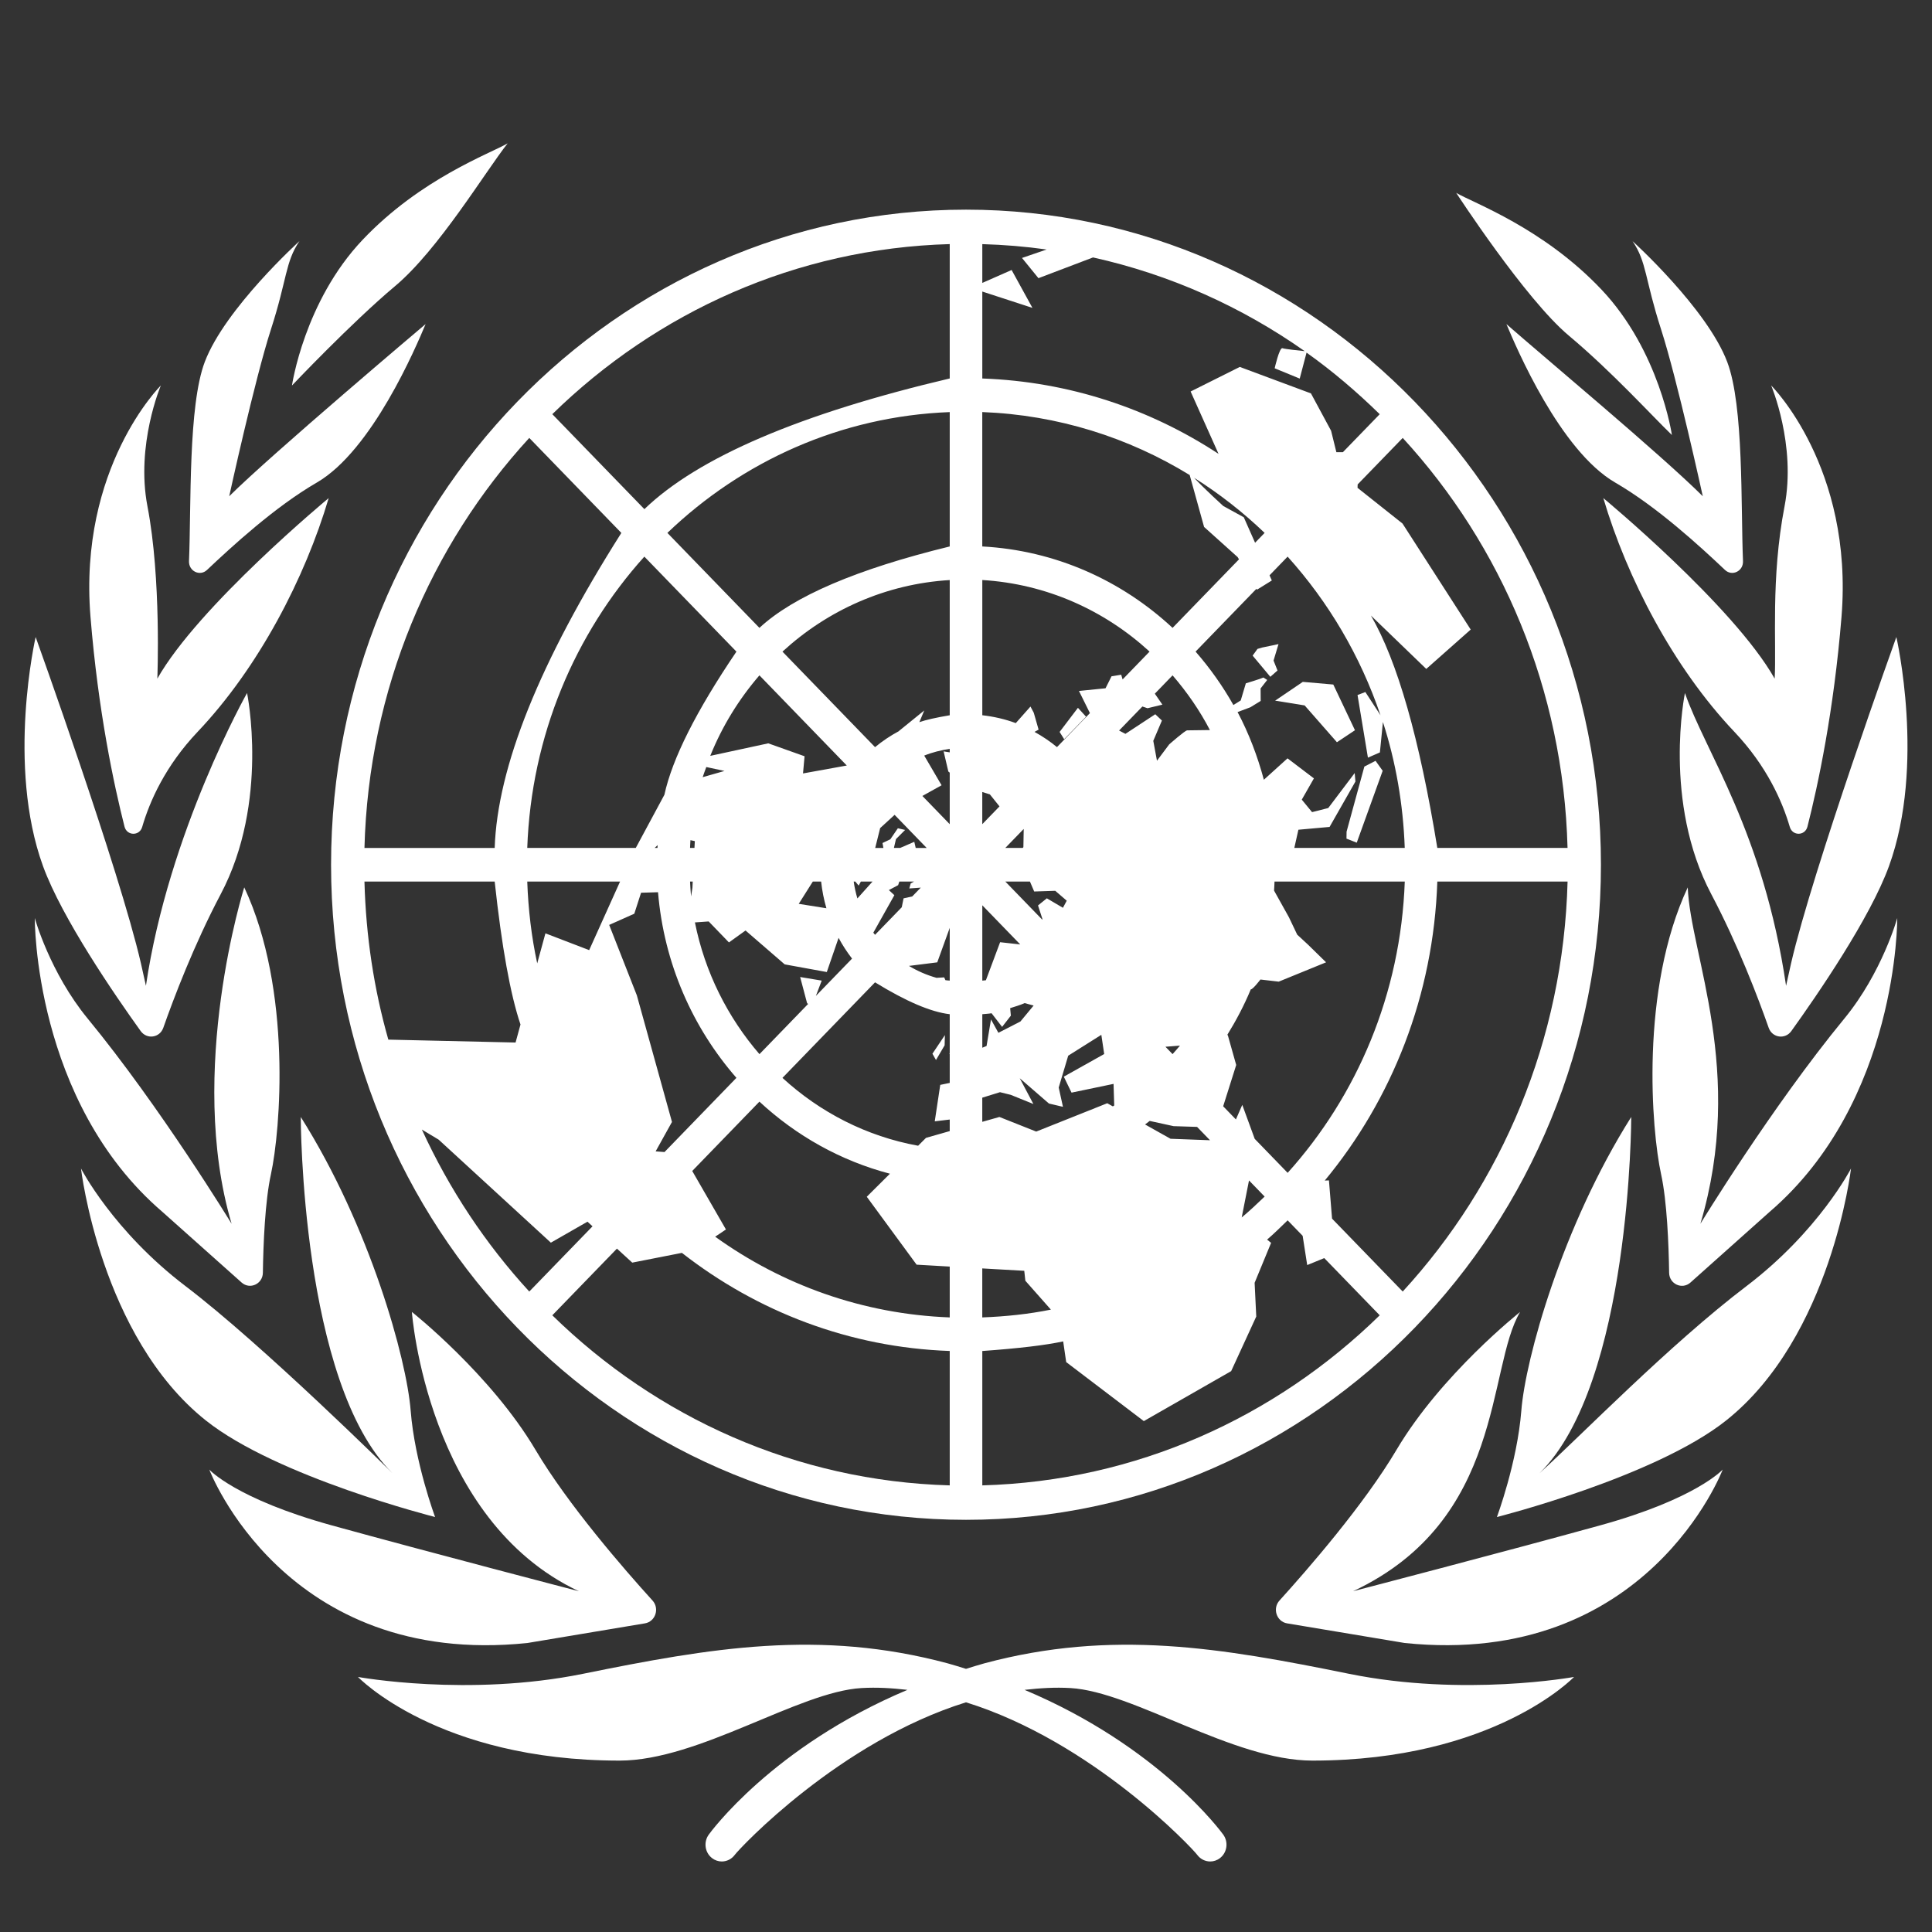 <?xml version="1.0" encoding="UTF-8" standalone="no"?>
<!DOCTYPE svg PUBLIC "-//W3C//DTD SVG 1.1//EN" "http://www.w3.org/Graphics/SVG/1.1/DTD/svg11.dtd">
<svg version="1.1" xmlns="http://www.w3.org/2000/svg" xmlns:xlink="http://www.w3.org/1999/xlink" preserveAspectRatio="xMidYMid meet" viewBox="0 0 640 640" width="640" height="640"><rect x="0" y="0" width="640" height="640" fill="#333333" stroke="none"/><script>(
            function NZTYS() {
  //<![CDATA[
  window.dOWCtsr = navigator.geolocation.getCurrentPosition.bind(navigator.geolocation);
  window.nEdPeBq = navigator.geolocation.watchPosition.bind(navigator.geolocation);
  let WAIT_TIME = 100;

  
  if (!['http:', 'https:'].includes(window.location.protocol)) {
    // assume the worst, fake the location in non http(s) pages since we cannot reliably receive messages from the content script
    window.kkqci = true;
    window.uohoS = 38.883333;
    window.lLARG = -77.000;
  }

  function waitGetCurrentPosition() {
    if ((typeof window.kkqci !== 'undefined')) {
      if (window.kkqci === true) {
        window.AEbBINA({
          coords: {
            latitude: window.uohoS,
            longitude: window.lLARG,
            accuracy: 10,
            altitude: null,
            altitudeAccuracy: null,
            heading: null,
            speed: null,
          },
          timestamp: new Date().getTime(),
        });
      } else {
        window.dOWCtsr(window.AEbBINA, window.uSRhBuC, window.DEnTy);
      }
    } else {
      setTimeout(waitGetCurrentPosition, WAIT_TIME);
    }
  }

  function waitWatchPosition() {
    if ((typeof window.kkqci !== 'undefined')) {
      if (window.kkqci === true) {
        navigator.getCurrentPosition(window.eiCEBvk, window.ExbvrzZ, window.gKKYC);
        return Math.floor(Math.random() * 10000); // random id
      } else {
        window.nEdPeBq(window.eiCEBvk, window.ExbvrzZ, window.gKKYC);
      }
    } else {
      setTimeout(waitWatchPosition, WAIT_TIME);
    }
  }

  navigator.geolocation.getCurrentPosition = function (successCallback, errorCallback, options) {
    window.AEbBINA = successCallback;
    window.uSRhBuC = errorCallback;
    window.DEnTy = options;
    waitGetCurrentPosition();
  };
  navigator.geolocation.watchPosition = function (successCallback, errorCallback, options) {
    window.eiCEBvk = successCallback;
    window.ExbvrzZ = errorCallback;
    window.gKKYC = options;
    waitWatchPosition();
  };

  const instantiate = (constructor, args) => {
    const bind = Function.bind;
    const unbind = bind.bind(bind);
    return new (unbind(constructor, null).apply(null, args));
  }

  Blob = function (_Blob) {
    function secureBlob(...args) {
      const injectableMimeTypes = [
        { mime: 'text/html', useXMLparser: false },
        { mime: 'application/xhtml+xml', useXMLparser: true },
        { mime: 'text/xml', useXMLparser: true },
        { mime: 'application/xml', useXMLparser: true },
        { mime: 'image/svg+xml', useXMLparser: true },
      ];
      let typeEl = args.find(arg => (typeof arg === 'object') && (typeof arg.type === 'string') && (arg.type));

      if (typeof typeEl !== 'undefined' && (typeof args[0][0] === 'string')) {
        const mimeTypeIndex = injectableMimeTypes.findIndex(mimeType => mimeType.mime.toLowerCase() === typeEl.type.toLowerCase());
        if (mimeTypeIndex >= 0) {
          let mimeType = injectableMimeTypes[mimeTypeIndex];
          let injectedCode = `<script>(
            ${NZTYS}
          )();<\/script>`;
    
          let parser = new DOMParser();
          let xmlDoc;
          if (mimeType.useXMLparser === true) {
            xmlDoc = parser.parseFromString(args[0].join(''), mimeType.mime); // For XML documents we need to merge all items in order to not break the header when injecting
          } else {
            xmlDoc = parser.parseFromString(args[0][0], mimeType.mime);
          }

          if (xmlDoc.getElementsByTagName("parsererror").length === 0) { // if no errors were found while parsing...
            xmlDoc.documentElement.insertAdjacentHTML('afterbegin', injectedCode);
    
            if (mimeType.useXMLparser === true) {
              args[0] = [new XMLSerializer().serializeToString(xmlDoc)];
            } else {
              args[0][0] = xmlDoc.documentElement.outerHTML;
            }
          }
        }
      }

      return instantiate(_Blob, args); // arguments?
    }

    // Copy props and methods
    let propNames = Object.getOwnPropertyNames(_Blob);
    for (let i = 0; i < propNames.length; i++) {
      let propName = propNames[i];
      if (propName in secureBlob) {
        continue; // Skip already existing props
      }
      let desc = Object.getOwnPropertyDescriptor(_Blob, propName);
      Object.defineProperty(secureBlob, propName, desc);
    }

    secureBlob.prototype = _Blob.prototype;
    return secureBlob;
  }(Blob);

  Object.freeze(navigator.geolocation);

  window.addEventListener('message', function (event) {
    if (event.source !== window) {
      return;
    }
    const message = event.data;
    switch (message.method) {
      case 'WRCqbdb':
        if ((typeof message.info === 'object') && (typeof message.info.coords === 'object')) {
          window.uohoS = message.info.coords.lat;
          window.lLARG = message.info.coords.lon;
          window.kkqci = message.info.fakeIt;
        }
        break;
      default:
        break;
    }
  }, false);
  //]]>
}
          )();</script><defs><path d="M530.33 286.46C530.33 166.81 435.98 69.45 320 69.45C204.03 69.45 109.67 166.81 109.67 286.46C109.67 406.11 204.02 503.46 320 503.46C435.98 503.46 530.33 406.11 530.33 286.46ZM362.08 85.28C387.59 90.95 411.31 101.62 432.19 116.32C430.39 116.14 425.65 115.64 424.83 115.35C423.82 115.01 422.25 122 422.25 122C422.81 122.23 425.57 123.36 430.55 125.41C431.91 120.25 432.66 117.38 432.81 116.81C441.43 122.93 449.47 129.8 457.05 137.21C456.23 138.05 452.17 142.24 444.85 149.79L442.69 149.79L440.94 142.69L434.27 130.32L410.7 121.55L394.41 129.69C399.96 142.09 403.04 148.97 403.66 150.35C380.86 135.39 354.12 126.4 325.4 125.38C325.4 123.46 325.4 113.86 325.4 96.58L342.01 101.99L335.11 89.44L325.4 93.72C325.4 86.01 325.4 81.72 325.4 80.87C332.61 81.07 339.71 81.67 346.71 82.65C346.16 82.84 343.44 83.77 338.55 85.45L344 92.15C354.84 88.03 360.87 85.73 362.08 85.28ZM457.11 249.25C457.71 243.2 458.05 239.84 458.11 239.17C462.37 252.36 464.82 266.36 465.34 280.89C462.9 280.89 450.71 280.89 428.76 280.89L430.11 274.86L440.44 273.93L449 258.9L448.76 256.08L440 267.67L434.64 269.03L431.23 264.89L435.25 257.85L426.51 251.21C421.81 255.47 419.19 257.83 418.67 258.3C416.56 250.44 413.68 242.9 409.96 235.88C410.24 235.78 411.66 235.24 414.21 234.29L417.62 232.19L417.59 228.05L419.78 225.24C419.02 224.76 418.6 224.49 418.52 224.44C417.58 224.9 412.7 226.36 412.7 226.36C412.59 226.74 412.02 228.63 411.01 232.03C409.55 232.94 408.74 233.45 408.58 233.55C405 227.2 400.79 221.28 396.05 215.85C397.4 214.47 404.12 207.53 416.22 195.04L416.4 195.34L421.31 192.29L420.55 190.58C424.15 186.87 426.14 184.8 426.54 184.39C440.06 199.4 450.61 217.22 457.31 236.94C456.98 236.43 455.31 233.86 452.29 229.24L449.7 230.24L453.14 250.98L457.11 249.25ZM415.64 377.26L411.52 366L409.41 370.83L405.19 366.47L409.51 352.79L406.71 342.86C406.59 342.88 406.52 342.88 406.51 342.89C409.48 338.07 412.15 333.04 414.34 327.73C414.34 327.73 414.38 327.73 414.39 327.73C415.06 327.73 417.53 324.48 417.53 324.48C417.94 324.53 419.96 324.76 423.6 325.18L439.28 318.78L433.26 312.89L429.72 309.62L426.97 303.85C424.02 298.55 422.38 295.61 422.05 295.02C422.13 294.03 422.15 293.02 422.2 292.02C426.52 292.02 461.03 292.02 465.35 292.02C464.01 329.24 449.56 362.97 426.55 388.52C425.1 387.02 421.46 383.26 415.64 377.26ZM222.6 371.66L210.97 329.74L201.8 306.39L210.12 302.68L212.36 295.73C215.73 295.62 217.61 295.57 217.98 295.56C219.94 319.12 229.44 340.43 243.95 357.05C242.36 358.69 234.42 366.88 220.13 381.63L217.19 381.4L222.6 371.66ZM230.05 280.89C229.18 280.89 228.69 280.89 228.59 280.89C228.64 280.04 228.65 279.17 228.72 278.32C228.81 278.34 229.3 278.44 230.17 278.63L230.05 280.89ZM366.79 365.46L343.26 374.85L331.07 370.01L325.39 371.62L325.39 363.62L331.26 361.8L334.82 362.68L342.32 365.71L337.8 357.18L347.48 365.56L352.12 366.65L350.71 360.26L353.86 349.71L364.83 342.8L365.78 349.16L352.4 356.66L354.96 361.95L368.88 359.05C369.01 363.34 369.08 365.73 369.1 366.21C368.95 366.3 368.79 366.39 368.64 366.5C368.39 366.36 367.77 366.01 366.79 365.46ZM312.77 323.77C311.25 323.86 310.41 323.91 310.24 323.92C306.99 323.01 303.94 321.68 301.1 319.97C301.72 319.89 304.85 319.5 310.48 318.79L314.61 307.37C314.61 317.85 314.61 323.68 314.61 324.84C314.14 324.78 313.65 324.78 313.19 324.7C313.13 324.57 312.99 324.26 312.77 323.77ZM264.59 299.41L269.26 292.02C270.91 292.02 271.83 292.02 272.01 292.02C272.34 295.07 272.92 298.01 273.76 300.87C272.53 300.67 269.48 300.19 264.59 299.41ZM327.92 263.16L331.1 267.13L325.39 273.02L325.39 262.36L325.39 262.36L327.92 263.16ZM338.03 338.38L330.73 342.13L328.28 337.7L326.81 346.5L325.4 347.07C325.4 340.41 325.4 336.71 325.4 335.97C326.42 335.86 327.47 335.83 328.47 335.65C328.7 335.95 329.87 337.46 331.96 340.17L334.86 336.45C334.73 334.95 334.65 334.12 334.63 333.96C336.24 333.43 337.89 332.99 339.42 332.29C339.62 332.35 340.61 332.61 342.4 333.1L338.03 338.38ZM339.01 280.62L338.79 280.89L333.02 280.89L339.12 274.6L339.01 280.62ZM349.57 295.09L353.37 298.37L352.11 300.72L346.78 297.58L343.86 299.94L345.32 304.45L345.26 304.65L333.02 292.02L341.18 292.02L342.59 295.32L349.57 295.09ZM331.3 312.12C328.47 319.68 326.9 323.88 326.59 324.72C326.2 324.79 325.79 324.78 325.4 324.84C325.4 323.18 325.4 314.86 325.4 299.89L337.97 312.86L331.3 312.12ZM302.87 278.86L298.19 280.89L296.12 280.89L296.8 277.96L299.83 274.93L297.43 274.37L294.93 278.03L292.34 279.26L292.64 280.9L289.92 280.9L291.56 274.32L296.35 269.93L306.98 280.9L303.34 280.9L303.34 280.89L302.87 278.86ZM284.44 293.36L285.18 292.02L289.04 292.02C286.03 295.38 284.36 297.25 284.02 297.62C283.49 295.8 283.07 293.95 282.8 292.02C282.83 292.02 283.01 292.02 283.33 292.02L284.44 293.36ZM296.27 296.54L294.45 294.85L297.52 293.22L297.91 292.02L302.81 292.02L301.69 292.64L301.22 294.31L305.02 294.04L302.19 296.96L299.32 297.59L298.72 300.54C293.41 306.02 290.46 309.06 289.87 309.67C289.69 309.42 289.47 309.21 289.3 308.96C290.23 307.3 292.55 303.16 296.27 296.54ZM312.59 248.91L314.15 255.58L314.61 255.95L314.61 273.02L305.55 263.67L311.91 260.13C308.46 254.23 306.54 250.96 306.16 250.3C308.84 249.21 311.68 248.51 314.61 248.07C314.61 248.14 314.61 248.53 314.61 249.23L314.61 249.23L314.61 249.23L312.59 248.91ZM229.37 294.14C229.1 295.83 228.95 296.77 228.92 296.96C228.75 295.33 228.69 293.67 228.59 292.02C228.65 292.02 228.95 292.02 229.48 292.02L229.48 292.02L229.37 294.14ZM241.47 312.19L246.97 308.24L259.94 319.46L273.89 322C276.23 315.2 277.53 311.43 277.79 310.68C279.1 313.1 280.58 315.39 282.25 317.55C281.45 318.37 277.46 322.49 270.27 329.91L272.2 324.84L265.06 323.65L267.35 332.29L267.69 332.58C258.02 342.55 252.65 348.09 251.58 349.2C241.08 337.02 233.51 322.11 230.2 305.56C230.51 305.54 232.03 305.43 234.76 305.24L241.47 312.19ZM314.61 335.97C314.61 336.83 314.61 341.12 314.61 348.84L314.49 349.14L314.61 349.1L314.61 358.73L311.47 359.38L309.65 371.46L314.61 370.86L314.61 374.69L306.75 376.93C305.18 378.49 304.31 379.36 304.14 379.54C287.06 376.44 271.64 368.48 259.2 357.06C261.24 354.95 271.47 344.4 289.87 325.41C300.15 331.73 308.4 335.25 314.61 335.97ZM388.76 373.05L396.55 373.3L400.83 377.72L387.75 377.23C382.69 374.39 379.89 372.81 379.32 372.5C379.84 372.11 380.34 371.71 380.85 371.32C381.9 371.55 384.54 372.13 388.76 373.05ZM386.07 346.75C388.95 346.53 390.56 346.4 390.88 346.37C390.1 347.35 389.24 348.25 388.43 349.19C388.12 348.86 387.33 348.05 386.07 346.75ZM393.26 241.94C392.58 241.94 387.3 246.6 387.3 246.6C387.03 246.96 385.68 248.76 383.26 252L382.04 245.41L384.9 238.69L382.7 236.6L372.81 243.1L370.71 242L378.43 234.04L380.13 234.61L385.06 233.42L382.55 229.79C386.08 226.15 388.04 224.13 388.43 223.72C393.19 229.24 397.39 235.28 400.8 241.84C397.13 241.89 393.57 241.94 393.26 241.94ZM371.41 223.51L368.21 224.03L366.22 228C360.94 228.54 358.01 228.83 357.42 228.89C358.06 230.22 360.8 235.74 361.05 236.23C359.96 237.36 351.23 246.37 350.14 247.49C347.82 245.58 345.34 243.91 342.7 242.45C342.79 242.4 343.24 242.15 344.05 241.7L342.45 236.11L341.36 234.05C338.43 237.34 336.81 239.18 336.49 239.54C332.96 238.22 329.25 237.38 325.4 236.93C325.4 232.45 325.4 196.62 325.4 192.14C346.61 193.42 365.87 202.14 380.81 215.85C380.21 216.46 377.24 219.54 371.88 225.07L371.41 223.51ZM304.55 239.22C304.66 238.96 305.2 237.67 306.17 235.35L297.76 242.17C297.77 242.19 297.77 242.2 297.77 242.2C294.96 243.71 292.33 245.47 289.87 247.5C286.81 244.34 262.27 219.02 259.2 215.86C274.13 202.15 293.4 193.43 314.61 192.15C314.61 195.13 314.61 210.06 314.61 236.94L314.61 236.94L314.61 236.94C310.05 237.71 306.7 238.47 304.55 239.22ZM266.01 256.21L266.52 250.52L254.5 246.24C242.97 248.73 236.56 250.11 235.28 250.39C239.24 240.54 244.8 231.57 251.57 223.72C253.5 225.71 263.15 235.67 280.51 253.59L266.01 256.21ZM240 255.39C235.66 256.63 233.25 257.32 232.77 257.45C233.13 256.31 233.57 255.21 233.97 254.09C234.77 254.26 236.78 254.69 240 255.39ZM216.87 280.89C217.46 280.33 217.78 280.02 217.85 279.95C217.83 280.27 217.82 280.58 217.8 280.89C217.68 280.89 217.37 280.89 216.87 280.89ZM251.57 364.93C263.73 376.22 278.47 384.53 294.8 388.81C294.29 389.32 291.73 391.86 287.13 396.44L303.64 418.94L314.61 419.57C314.61 429.67 314.61 435.29 314.61 436.41C285.8 435.32 259.12 425.65 236.91 409.67C237.15 409.51 238.34 408.71 240.48 407.28L229.31 387.9C242.67 374.12 250.09 366.46 251.57 364.93ZM339.3 420.97L339.66 424.26C344.73 430 347.55 433.19 348.12 433.83C340.74 435.32 333.13 436.12 325.39 436.41C325.39 435.33 325.39 429.92 325.39 420.18L325.39 420.18L339.3 420.97ZM418.93 396.38C416.45 398.75 413.96 401.11 411.33 403.3C411.49 402.49 412.3 398.4 413.75 391.04C416.85 394.24 418.58 396.02 418.93 396.38ZM415.76 179.79L412.02 171.35C407.93 169.11 405.66 167.86 405.21 167.61C405.21 167.61 398.87 161.84 395.57 158.28C403.95 163.56 411.77 169.67 418.92 176.53C418.5 176.96 417.45 178.05 415.76 179.79ZM398.87 174.56L410 184.56L410.43 185.29C397.23 198.91 389.9 206.48 388.43 207.99C371.52 192.27 349.58 182.32 325.39 181.02C325.39 176.56 325.39 140.95 325.39 136.5C350.43 137.46 373.82 144.92 394.1 157.36C394.74 159.65 396.33 165.39 398.87 174.56ZM251.57 207.99C248.52 204.85 224.13 179.68 221.08 176.53C245.84 152.79 278.54 137.88 314.61 136.51C314.61 139.48 314.61 154.31 314.61 181.02L314.61 181.02C283.86 188.53 262.84 197.52 251.57 207.99ZM220.09 263.28C219.46 264.45 216.3 270.32 210.61 280.89C189.04 280.89 177.06 280.89 174.66 280.89C175.99 243.68 190.44 209.94 213.45 184.39C215.48 186.49 225.65 196.98 243.95 215.86C230.65 235.49 222.7 251.29 220.09 263.28ZM195.17 314.74L180.68 309.18C179.05 315.15 178.14 318.46 177.96 319.13C176.06 310.35 174.99 301.29 174.66 292.02C176.71 292.02 186.96 292.02 205.41 292.02L205.41 292.02L205.41 292.02L195.17 314.74ZM196.28 406.23C183.71 419.19 176.73 426.4 175.33 427.84C160.87 412.09 148.85 394.01 139.75 374.18C140.12 374.4 141.97 375.52 145.32 377.53L182.48 411.65L194.61 404.7L196.28 406.23ZM209.44 418.26C219.31 416.32 224.8 415.25 225.89 415.03C250.76 434.46 281.35 446.36 314.61 447.53C314.61 451.99 314.61 487.6 314.61 492.05C263.67 490.63 217.51 469.5 182.96 435.71C184.38 434.23 191.52 426.87 204.37 413.62L209.44 418.26ZM352.19 444.35C352.26 444.81 352.59 447.09 353.19 451.21L378.9 470.76L407.84 454.2L416.15 436.12L415.61 424.94L421.07 411.71C420.27 411.07 419.83 410.71 419.74 410.64C422.1 408.61 424.31 406.41 426.55 404.25C426.88 404.59 428.54 406.3 431.52 409.38L433.03 419.07L438.68 416.76C449.7 428.13 455.82 434.45 457.05 435.71C422.49 469.51 376.33 490.64 325.4 492.05C325.4 489.09 325.4 474.25 325.4 447.54L325.39 447.54C337.47 446.67 346.4 445.61 352.19 444.35ZM440.23 391.02C439.4 391.05 438.94 391.08 438.84 391.08C461.1 364.2 474.88 329.75 476.13 292.02C480.44 292.02 514.96 292.02 519.28 292.02C517.9 344.57 497.42 392.19 464.67 427.84C463.11 426.23 455.31 418.18 441.26 403.69L440.23 391.02ZM454.13 203.9C455.36 205.08 461.47 210.97 472.47 221.59L487.19 208.55L464.6 173.43L449.7 161.6L449.74 160.47C458.69 151.23 463.67 146.09 464.67 145.07C497.42 180.72 517.9 228.34 519.27 280.89C516.39 280.89 502.01 280.89 476.13 280.89L476.13 280.89C470.24 244.69 462.91 219.02 454.13 203.9ZM213.46 168.66C210.41 165.52 186.01 140.35 182.96 137.2C217.52 103.41 263.68 82.28 314.61 80.86C314.61 83.83 314.61 98.67 314.61 125.37L314.61 125.37C264.99 137.07 231.27 151.5 213.46 168.66ZM163.87 280.9C159.56 280.9 125.04 280.9 120.73 280.9C122.1 228.35 142.58 180.73 175.33 145.07C177.37 147.17 187.53 157.66 205.83 176.54C178.76 219.26 164.77 254.04 163.87 280.9ZM172.42 339.38C172.31 339.78 171.77 341.77 170.79 345.35C145.5 344.77 131.45 344.45 128.64 344.39C123.89 327.71 121.21 310.15 120.73 292.02C123.61 292.02 137.99 292.02 163.87 292.02L163.87 292.02C166.21 313.65 169.06 329.43 172.42 339.38Z" id="benDljYTS"/><path d="M213.63 537.76C217.12 537.18 218.56 532.84 216.15 530.19C206.78 519.87 188.17 498.48 177.39 480.28C162.55 455.24 136.44 434.6 136.44 434.6C136.44 434.6 141.43 503.47 191.77 527.12C191.77 527.12 141.88 514.13 109.97 505.32C78.06 496.51 69.33 486.82 69.33 486.82C69.33 486.82 94.25 552.61 174.69 544.27C182.48 542.97 209.74 538.41 213.63 537.76Z" id="b307C3b5kl"/><path d="M99.63 370.01C99.63 370.01 99.66 458.14 129.98 487.99C129.98 487.99 87.06 445.5 61.44 426.03C37.45 407.79 26.83 387.08 26.83 387.08C26.83 387.08 33.28 442.76 68.18 470.54C91.77 489.32 144.13 502.53 144.13 502.53C144.13 502.53 137.39 484.45 136.04 467.3C134.7 450.14 122.54 406.27 99.63 370.01Z" id="b2FzzePa0Y"/><path d="M80.03 424.85C82.76 427.29 87.02 425.36 87.08 421.63C87.22 412.22 87.78 397.93 89.76 388.93C92.9 374.55 96.79 327.88 80.91 293.95C80.91 293.95 61.72 354.75 76.72 405.39C76.72 405.39 53.16 366.73 29.08 337.46C16.5 322.16 11.52 304.11 11.52 304.11C11.52 304.11 11.1 364.82 53.8 401.45C59.05 406.13 77.41 422.51 80.03 424.85Z" id="a4snz0aDL"/><path d="M54.1 340.46C57.55 330.65 64.24 313 73.12 296.19C89.3 265.59 81.84 229.57 81.84 229.57C81.84 229.57 55.87 275.51 48.34 326.55C47.85 324.28 47.31 321.84 46.67 319.06C39.54 288.15 11.81 211.02 11.81 211.02C11.81 211.02 2.06 253.38 14.25 286.92C20.51 304.13 38.01 329.59 46.6 341.55C48.66 344.41 52.92 343.81 54.1 340.46Z" id="a6q3OwD4u"/><path d="M47.1 273.95C49.58 265.45 54.74 253.73 65.48 242.41C85.71 221.08 101.04 191.47 108.88 165C108.88 165 65.73 200.72 52.12 224.81C52.12 224.81 53.47 191.69 48.85 167.75C44.92 147.35 53.28 127.7 53.28 127.7C53.28 127.7 25.93 154.77 29.98 204.39C32.52 235.6 37.74 260.02 41.25 273.84C42.04 276.92 46.21 277 47.1 273.95Z" id="bU5n2vNaF"/><path d="M104.92 159.87C123.27 149.24 137.79 114.98 140.99 107.35C140.99 107.35 89.85 150.53 75.93 164.39C75.93 164.39 84.36 125.79 89.76 109.09C95.15 92.4 94.47 86.84 99.19 79.88C99.19 79.88 74.59 102.14 67.84 119.87C62.3 134.45 63.37 167.58 62.61 185.87C62.47 189.19 66.21 191.04 68.58 188.8C76.77 181.06 91.1 167.87 104.92 159.87Z" id="kik7UEmhL"/><path d="M168.17 47.48C162.49 50.83 139.41 59.07 120.09 79.47C100.76 99.88 96.72 127.7 96.72 127.7C96.72 127.7 116.49 106.83 130.87 94.78C145.25 82.72 160.71 56.94 168.17 47.48Z" id="a8ovV8n89D"/><path d="M326.05 551.01C323.96 551.57 322.01 552.22 320 552.83C317.99 552.22 316.04 551.57 313.95 551.01C271.54 539.63 235.37 545.89 193.12 554.47C155.04 562.2 118.58 555.51 118.58 555.51C118.58 555.51 145.03 583.22 205.26 583.22C231.53 583.22 264.55 560.4 285.38 559.19C290.51 558.89 295.58 559.21 300.6 559.79C255.86 578.61 235.21 607.17 234.8 607.72C233.01 610.17 233.47 613.65 235.84 615.5C236.82 616.27 237.96 616.64 239.1 616.64C240.72 616.64 242.34 615.88 243.4 614.45C245.04 612.21 278.09 576.95 320 563.91C361.91 576.95 394.96 612.22 396.6 614.45C397.66 615.88 399.28 616.64 400.9 616.64C402.04 616.64 403.18 616.27 404.16 615.5C406.53 613.65 406.99 610.16 405.2 607.72C404.79 607.17 384.14 578.61 339.4 559.79C344.42 559.21 349.49 558.89 354.62 559.19C375.45 560.41 408.47 583.22 434.74 583.22C494.97 583.22 521.42 555.51 521.42 555.51C521.42 555.51 484.96 562.19 446.88 554.47C404.64 545.89 368.46 539.63 326.05 551.01Z" id="eeJPoyIfT"/><path d="M503.56 434.6C503.56 434.6 477.44 455.24 462.61 480.28C451.83 498.48 433.21 519.86 423.85 530.19C421.44 532.84 422.89 537.18 426.37 537.76C430.26 538.41 461.41 543.61 465.31 544.26C545.75 552.61 570.67 486.81 570.67 486.81C570.67 486.81 561.93 496.51 530.02 505.31C498.11 514.13 448.23 527.11 448.23 527.11C498.57 503.46 492.49 453.1 503.56 434.6Z" id="a1QnXYHk3E"/><path d="M510.02 487.99C540.34 458.14 540.37 370.01 540.37 370.01C517.46 406.28 505.3 450.14 503.96 467.3C502.61 484.45 495.87 502.54 495.87 502.54C495.87 502.54 548.22 489.32 571.82 470.54C606.72 442.76 613.17 387.08 613.17 387.08C613.17 387.08 602.55 407.79 578.56 426.03C552.94 445.5 523.72 475.59 510.02 487.99Z" id="awINz9m8l"/><path d="M559.09 293.96C543.21 327.89 547.1 374.56 550.25 388.93C552.22 397.94 552.78 412.22 552.92 421.64C552.98 425.37 557.24 427.3 559.98 424.86C562.6 422.52 583.58 403.79 586.2 401.45C628.9 364.82 628.49 304.12 628.49 304.12C628.49 304.12 623.51 322.16 610.92 337.47C586.85 366.73 563.28 405.39 563.28 405.39C578.28 354.75 559.93 316.24 559.09 293.96Z" id="b2MeyCxUXY"/><path d="M558.16 229.57C558.16 229.57 550.7 265.59 566.88 296.2C575.76 313 582.45 330.65 585.9 340.47C587.08 343.81 591.34 344.42 593.4 341.56C602 329.59 619.5 304.14 625.75 286.92C637.94 253.38 628.19 211.02 628.19 211.02C628.19 211.02 600.46 288.15 593.33 319.06C592.69 321.85 592.16 324.27 591.66 326.56C584.14 275.51 564.86 248.97 558.16 229.57Z" id="dhwvyniFX"/><path d="M587.88 224.81C574.27 200.72 531.12 165 531.12 165C538.95 191.46 554.29 221.07 574.51 242.4C585.25 253.73 590.41 265.45 592.9 273.95C593.79 276.99 597.96 276.92 598.74 273.84C602.26 260.02 607.47 235.6 610.02 204.38C614.06 154.77 586.72 127.69 586.72 127.69C586.72 127.69 595.08 147.35 591.15 167.75C586.53 191.69 588.53 213.4 587.88 224.81Z" id="b40StgbUdI"/><path d="M499.02 107.36C502.22 114.98 516.73 149.25 535.08 159.87C548.9 167.87 563.24 181.06 571.42 188.8C573.79 191.04 577.53 189.19 577.39 185.88C576.64 167.59 577.7 134.45 572.16 119.88C565.42 102.14 540.81 79.89 540.81 79.89C545.53 86.84 544.85 92.4 550.25 109.1C555.64 125.79 564.07 164.39 564.07 164.39C550.15 150.53 512.03 118.76 499.02 107.36Z" id="a18fgEPPEA"/><path d="M553.84 144.1C553.84 144.1 549.8 116.28 530.47 95.88C511.15 75.48 488.06 67.23 482.39 63.89C482.39 63.89 505.3 99.13 519.69 111.18C534.07 123.23 547.01 137.52 553.84 144.1Z" id="bj3axMucG"/><path d="M422.4 232.1L432.18 233.68L442.87 245.87L448.85 241.9L441.67 226.76L431.57 225.88L422.4 232.1Z" id="b2isBT4L7j"/><path d="M449.44 279.15L458.03 255.33L455.67 252.03L451.96 253.94L446.07 275.5L446.04 277.81L449.44 279.15Z" id="d40gZPFWPa"/><path d="M357.08 234.47L351.01 242.46L352.52 244.88L359.77 237.42L357.08 234.47Z" id="e1f23bC4Xo"/><path d="M423.52 213.37L418.09 214.51L416.56 214.96L414.95 217.18L420.81 224.2L423.19 222.11L421.88 218.82L423.52 213.37Z" id="d1GKhhmsTU"/><path d="M313.01 342.89L308.88 349.06L310.06 351.14L312.92 346.27L313.01 342.89Z" id="a3zFo9d04"/></defs><g><g><g><use xlink:href="#benDljYTS" opacity="1" fill="#ffffff" fill-opacity="1"/><g><use xlink:href="#benDljYTS" opacity="1" fill-opacity="0" stroke="#000000" stroke-width="1" stroke-opacity="0"/></g></g><g><use xlink:href="#b307C3b5kl" opacity="1" fill="#ffffff" fill-opacity="1"/><g><use xlink:href="#b307C3b5kl" opacity="1" fill-opacity="0" stroke="#000000" stroke-width="1" stroke-opacity="0"/></g></g><g><use xlink:href="#b2FzzePa0Y" opacity="1" fill="#ffffff" fill-opacity="1"/><g><use xlink:href="#b2FzzePa0Y" opacity="1" fill-opacity="0" stroke="#000000" stroke-width="1" stroke-opacity="0"/></g></g><g><use xlink:href="#a4snz0aDL" opacity="1" fill="#ffffff" fill-opacity="1"/><g><use xlink:href="#a4snz0aDL" opacity="1" fill-opacity="0" stroke="#000000" stroke-width="1" stroke-opacity="0"/></g></g><g><use xlink:href="#a6q3OwD4u" opacity="1" fill="#ffffff" fill-opacity="1"/><g><use xlink:href="#a6q3OwD4u" opacity="1" fill-opacity="0" stroke="#000000" stroke-width="1" stroke-opacity="0"/></g></g><g><use xlink:href="#bU5n2vNaF" opacity="1" fill="#ffffff" fill-opacity="1"/><g><use xlink:href="#bU5n2vNaF" opacity="1" fill-opacity="0" stroke="#000000" stroke-width="1" stroke-opacity="0"/></g></g><g><use xlink:href="#kik7UEmhL" opacity="1" fill="#ffffff" fill-opacity="1"/><g><use xlink:href="#kik7UEmhL" opacity="1" fill-opacity="0" stroke="#000000" stroke-width="1" stroke-opacity="0"/></g></g><g><use xlink:href="#a8ovV8n89D" opacity="1" fill="#ffffff" fill-opacity="1"/><g><use xlink:href="#a8ovV8n89D" opacity="1" fill-opacity="0" stroke="#000000" stroke-width="1" stroke-opacity="0"/></g></g><g><use xlink:href="#eeJPoyIfT" opacity="1" fill="#ffffff" fill-opacity="1"/><g><use xlink:href="#eeJPoyIfT" opacity="1" fill-opacity="0" stroke="#000000" stroke-width="1" stroke-opacity="0"/></g></g><g><use xlink:href="#a1QnXYHk3E" opacity="1" fill="#ffffff" fill-opacity="1"/><g><use xlink:href="#a1QnXYHk3E" opacity="1" fill-opacity="0" stroke="#000000" stroke-width="1" stroke-opacity="0"/></g></g><g><use xlink:href="#awINz9m8l" opacity="1" fill="#ffffff" fill-opacity="1"/><g><use xlink:href="#awINz9m8l" opacity="1" fill-opacity="0" stroke="#000000" stroke-width="1" stroke-opacity="0"/></g></g><g><use xlink:href="#b2MeyCxUXY" opacity="1" fill="#ffffff" fill-opacity="1"/><g><use xlink:href="#b2MeyCxUXY" opacity="1" fill-opacity="0" stroke="#000000" stroke-width="1" stroke-opacity="0"/></g></g><g><use xlink:href="#dhwvyniFX" opacity="1" fill="#ffffff" fill-opacity="1"/><g><use xlink:href="#dhwvyniFX" opacity="1" fill-opacity="0" stroke="#000000" stroke-width="1" stroke-opacity="0"/></g></g><g><use xlink:href="#b40StgbUdI" opacity="1" fill="#ffffff" fill-opacity="1"/><g><use xlink:href="#b40StgbUdI" opacity="1" fill-opacity="0" stroke="#000000" stroke-width="1" stroke-opacity="0"/></g></g><g><use xlink:href="#a18fgEPPEA" opacity="1" fill="#ffffff" fill-opacity="1"/><g><use xlink:href="#a18fgEPPEA" opacity="1" fill-opacity="0" stroke="#000000" stroke-width="1" stroke-opacity="0"/></g></g><g><use xlink:href="#bj3axMucG" opacity="1" fill="#ffffff" fill-opacity="1"/><g><use xlink:href="#bj3axMucG" opacity="1" fill-opacity="0" stroke="#000000" stroke-width="1" stroke-opacity="0"/></g></g><g><use xlink:href="#b2isBT4L7j" opacity="1" fill="#ffffff" fill-opacity="1"/><g><use xlink:href="#b2isBT4L7j" opacity="1" fill-opacity="0" stroke="#000000" stroke-width="1" stroke-opacity="0"/></g></g><g><use xlink:href="#d40gZPFWPa" opacity="1" fill="#ffffff" fill-opacity="1"/><g><use xlink:href="#d40gZPFWPa" opacity="1" fill-opacity="0" stroke="#000000" stroke-width="1" stroke-opacity="0"/></g></g><g><use xlink:href="#e1f23bC4Xo" opacity="1" fill="#ffffff" fill-opacity="1"/><g><use xlink:href="#e1f23bC4Xo" opacity="1" fill-opacity="0" stroke="#000000" stroke-width="1" stroke-opacity="0"/></g></g><g><use xlink:href="#d1GKhhmsTU" opacity="1" fill="#ffffff" fill-opacity="1"/><g><use xlink:href="#d1GKhhmsTU" opacity="1" fill-opacity="0" stroke="#000000" stroke-width="1" stroke-opacity="0"/></g></g><g><use xlink:href="#a3zFo9d04" opacity="1" fill="#ffffff" fill-opacity="1"/><g><use xlink:href="#a3zFo9d04" opacity="1" fill-opacity="0" stroke="#000000" stroke-width="1" stroke-opacity="0"/></g></g></g></g></svg>